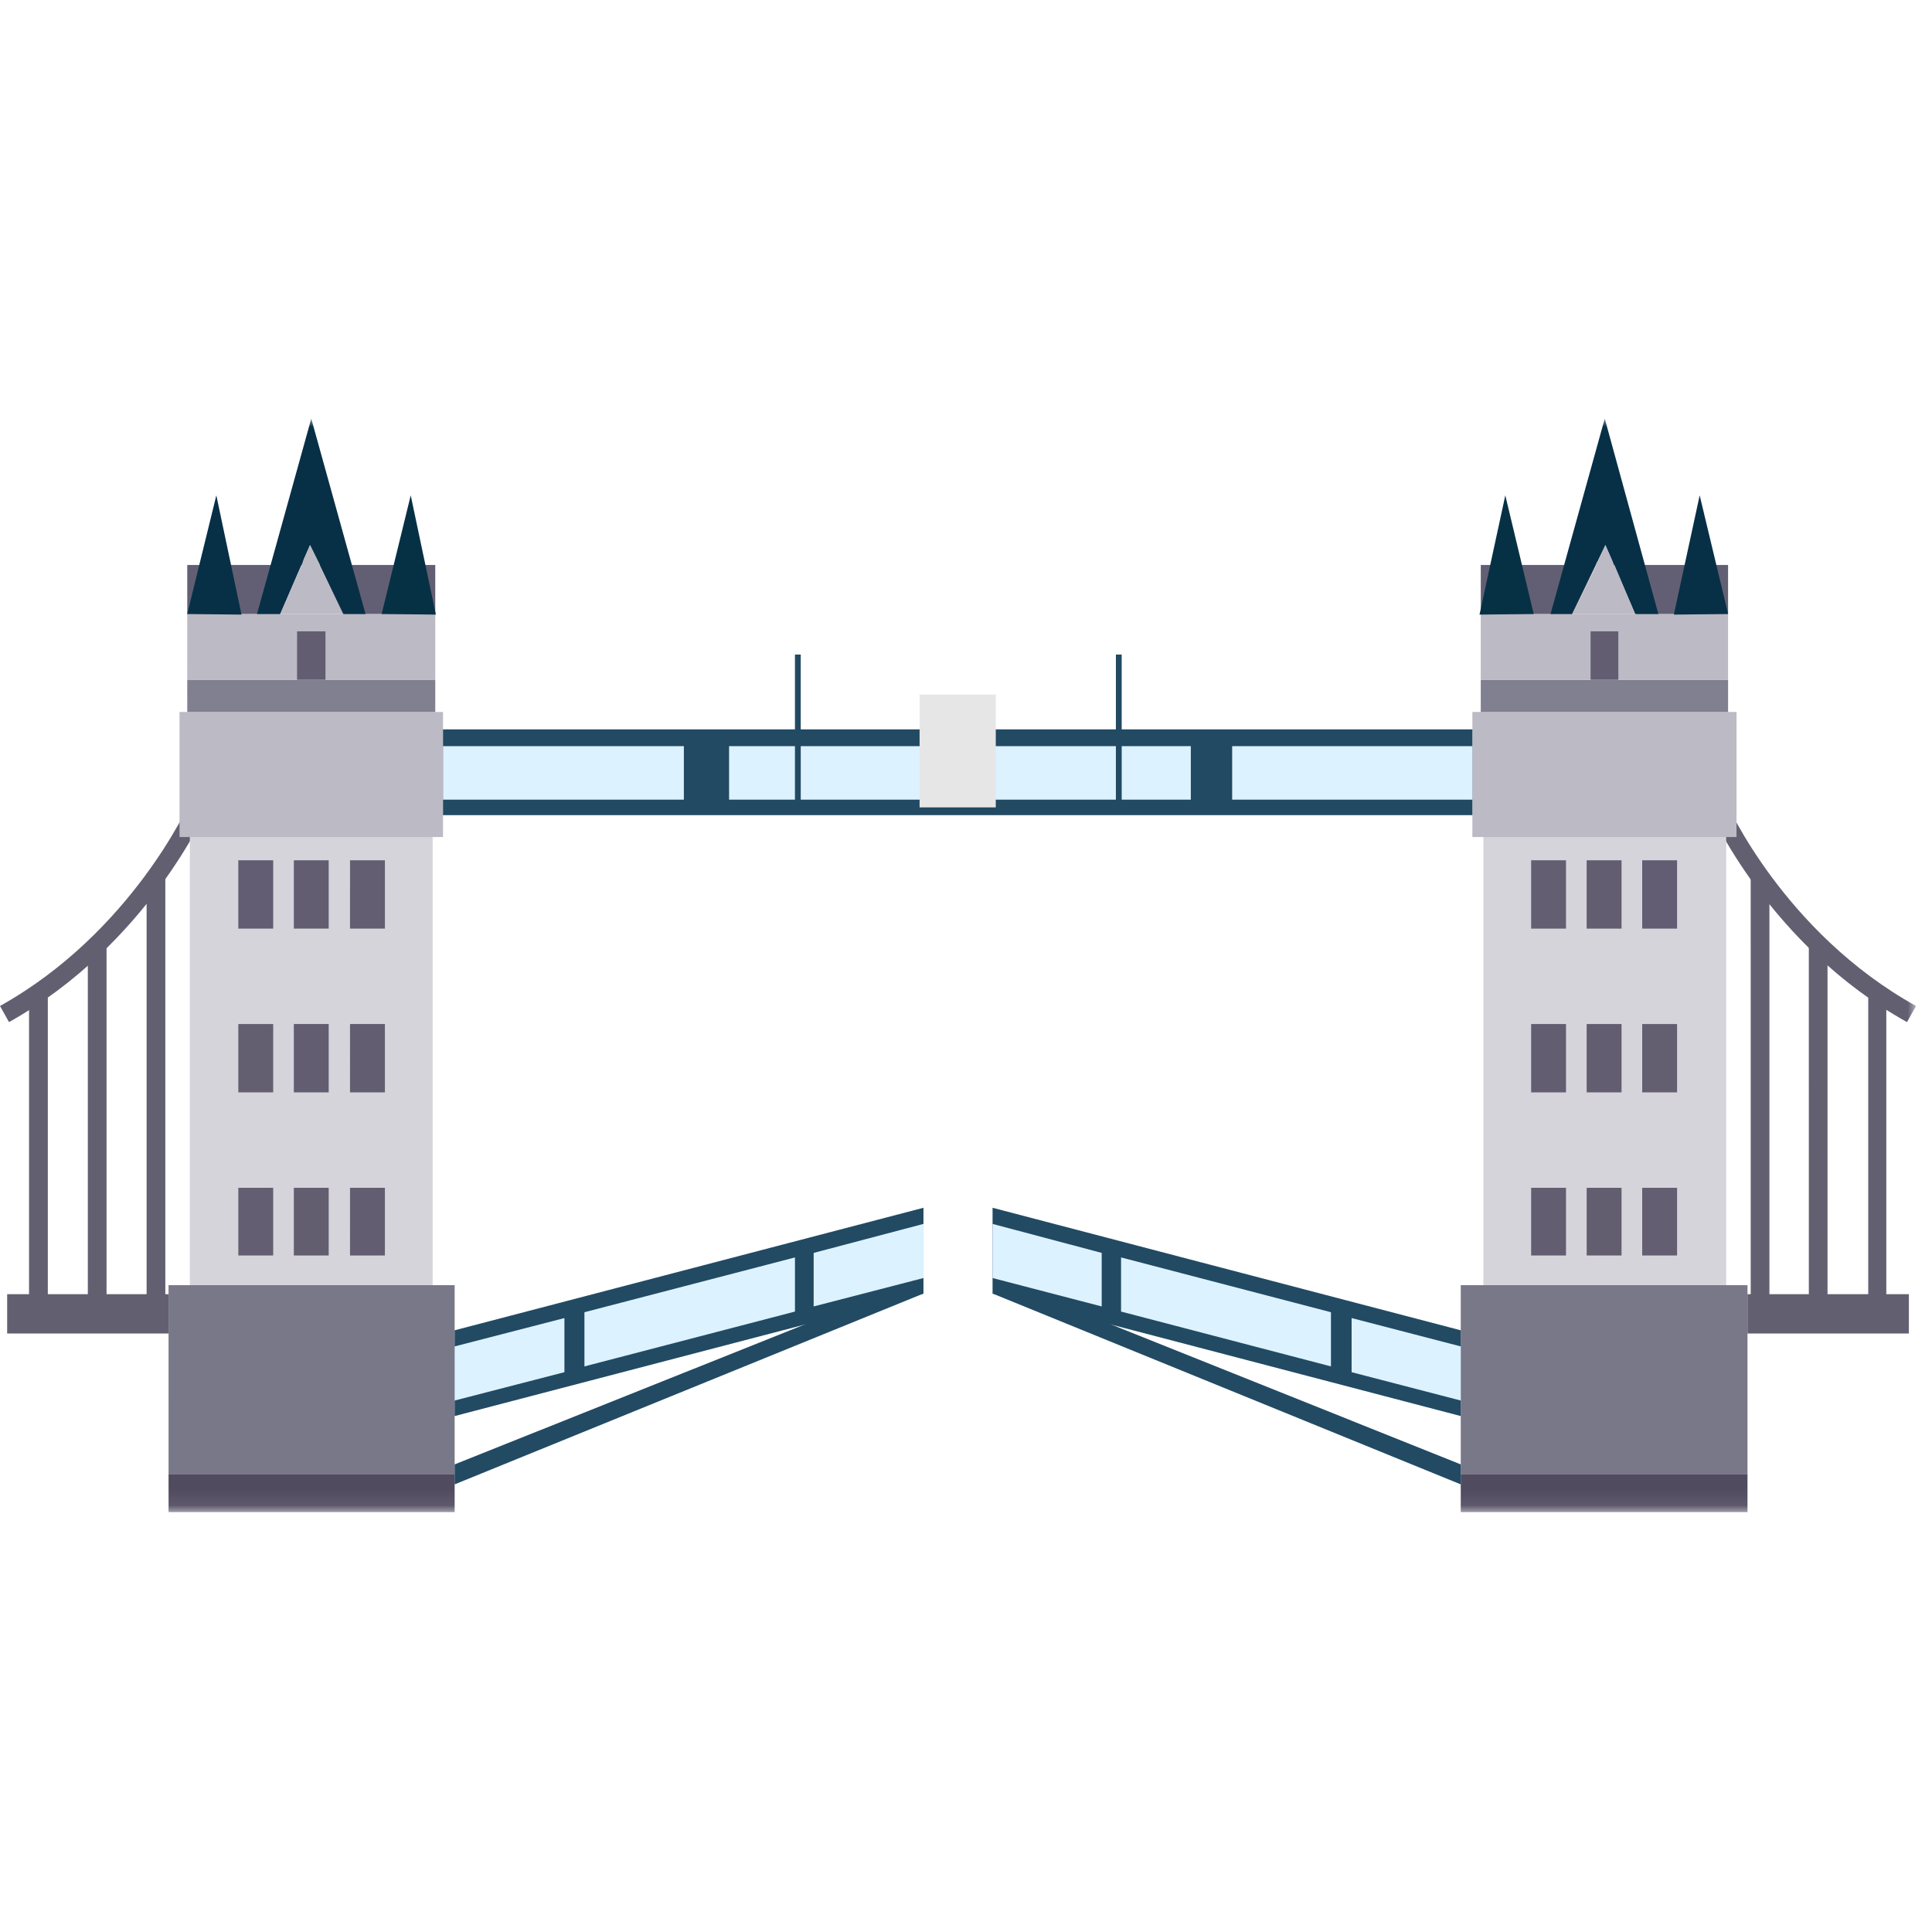 <svg width="120" height="120" viewBox="0 0 120 120" xmlns="http://www.w3.org/2000/svg" xmlns:xlink="http://www.w3.org/1999/xlink"><defs><path id="a" d="M0 67.92h119.008V0H0z"/></defs><g transform="translate(0 26)" fill="none" fill-rule="evenodd"><path d="M12.835 24.269c0 .04-3.689 8.408-12.275 13.216L0 36.483c8.182-4.565 11.753-12.577 11.753-12.577l1.082.363z" fill="#625F70"/><mask id="b" fill="#fff"><use xlink:href="#a"/></mask><path fill="#D5D4DA" mask="url(#b)" d="M11.792 53.824h15.08V23.907h-15.08z"/><path fill="#BCBAC5" mask="url(#b)" d="M11.15 25.99h16.367v-7.768H11.15z"/><path fill="#818090" mask="url(#b)" d="M11.631 18.222h15.404v-2.003H11.63z"/><path fill="#BCBAC5" mask="url(#b)" d="M11.631 16.22h15.404v-4.084H11.63z"/><path fill="#625F74" mask="url(#b)" d="M11.631 9.091h7.14l.642-2.124.442 2.124h7.18v3.044h-5.737L19.255 7.85l-1.888 4.285h-5.736z"/><path fill="#625D73" mask="url(#b)" d="M14.802 31.678h2.167v-4.245h-2.167z"/><path fill="#625D71" mask="url(#b)" d="M18.25 31.678h2.166v-4.245h-2.165z"/><path fill="#635E72" mask="url(#b)" d="M21.74 31.678h2.167v-4.245h-2.166z"/><path fill="#635F70" mask="url(#b)" d="M14.802 41.849h2.167v-4.245h-2.167z"/><path fill="#625D71" mask="url(#b)" d="M18.25 41.849h2.166v-4.245h-2.165zm3.49 0h2.167v-4.245h-2.166z"/><path fill="#635E72" mask="url(#b)" d="M14.802 51.98h2.167v-4.203h-2.167z"/><path fill="#625E6F" mask="url(#b)" d="M18.25 51.98h2.166v-4.203h-2.165z"/><path fill="#625D71" mask="url(#b)" d="M21.74 51.98h2.167v-4.203h-2.166z"/><path fill="#797888" mask="url(#b)" d="M10.47 65.556h17.769V53.824h-17.77z"/><path fill="#504B5F" mask="url(#b)" d="M10.47 67.92h17.769v-2.364h-17.77z"/><path fill="#625D71" mask="url(#b)" d="M18.452 16.22h1.764v-3.006h-1.764z"/><path fill="#073046" mask="url(#b)" d="M13.437 4.767l-1.806 7.369 3.37.038z"/><path fill="#063144" mask="url(#b)" d="M25.511 4.767l-1.805 7.369 3.368.038z"/><path fill="#073046" mask="url(#b)" d="M19.333 0l-3.37 12.136h1.445l1.847-4.287 2.083 4.287h1.365z"/><path fill="#625F70" mask="url(#b)" d="M.443 56.827H10.47v-2.442H.443zm1.361-2.442H2.97v-18.42H1.804zm3.651 0h1.163V32.439H5.455zm3.651 0h1.162v-25.95H9.106z"/><path d="M17.407 12.136H21.3l-1.443-3.044v-.04l-.601-1.203-.403.921-.08.322h-.04l-1.325 3.044zm2.449-3.044v-.04.04z" fill="#BCBAC5" mask="url(#b)"/><path d="M106.172 24.269c0 .04 3.65 8.408 12.275 13.216l.56-1.002c-8.22-4.565-11.752-12.577-11.752-12.577l-1.083.363z" fill="#625F70" mask="url(#b)"/><path fill="#D5D4DA" mask="url(#b)" d="M92.135 53.824h15.081V23.907h-15.08z"/><path fill="#BCBAC5" mask="url(#b)" d="M91.452 25.99h16.406v-7.768H91.452z"/><path fill="#818090" mask="url(#b)" d="M91.973 18.222h15.361v-2.003H91.973z"/><path fill="#BCBAC5" mask="url(#b)" d="M91.973 16.22h15.361v-4.084H91.973z"/><path fill="#625F74" mask="url(#b)" d="M107.334 9.091h-7.097l-.682-2.124-.401 2.124h-7.18v3.044h5.694l2.046-4.285 1.926 4.285h5.694z"/><path fill="#625D73" mask="url(#b)" d="M102 31.678h2.166v-4.245H102z"/><path fill="#625D71" mask="url(#b)" d="M98.55 31.678h2.167v-4.245H98.55z"/><path fill="#635E72" mask="url(#b)" d="M95.102 31.678h2.165v-4.245h-2.165z"/><path fill="#635F70" mask="url(#b)" d="M102 41.849h2.166v-4.245H102z"/><path fill="#625D71" mask="url(#b)" d="M98.55 41.849h2.167v-4.245H98.55zm-3.448 0h2.165v-4.245h-2.165z"/><path fill="#635E72" mask="url(#b)" d="M102 51.98h2.166v-4.203H102z"/><path fill="#625E6F" mask="url(#b)" d="M98.55 51.98h2.167v-4.203H98.55z"/><path fill="#625D71" mask="url(#b)" d="M95.102 51.98h2.165v-4.203h-2.165z"/><path fill="#797888" mask="url(#b)" d="M90.73 65.556h17.81V53.824H90.73z"/><path fill="#504B5F" mask="url(#b)" d="M90.73 67.92h17.81v-2.364H90.73z"/><path fill="#625D71" mask="url(#b)" d="M98.794 16.22h1.723v-3.006h-1.723z"/><path fill="#073046" mask="url(#b)" d="M105.57 4.767l1.765 7.369-3.368.038z"/><path fill="#063144" mask="url(#b)" d="M93.497 4.767l1.765 7.369-3.367.038z"/><path fill="#073046" mask="url(#b)" d="M99.674 0l3.329 12.136h-1.441l-1.848-4.287-2.085 4.287h-1.323z"/><path fill="#625F70" mask="url(#b)" d="M108.54 56.827h10.026v-2.442H108.54zm7.5-2.442h1.122v-18.42h-1.122zm-3.69 0h1.161V32.439h-1.162zm-3.61 0h1.162v-25.95h-1.163z"/><path d="M101.562 12.136h-3.894l1.485-3.044h-.039l.039-.04.561-1.203.403.921.12.322h.04l1.285 3.044zm-2.409-3.044v-.04.04z" fill="#BCBAC5" mask="url(#b)"/><path fill="#224A63" mask="url(#b)" d="M27.516 24.63h63.936v-5.328H27.516z"/><path fill="#DCF2FF" mask="url(#b)" d="M27.516 23.668h14.96v-3.323h-14.96zm49.016 0h14.92v-3.323h-14.92zm-31.248 0h28.68v-3.323h-28.68z"/><path fill="#E6E6E6" mask="url(#b)" d="M57.117 24.148h4.733V17.14h-4.733z"/><path fill="#224A63" mask="url(#b)" d="M49.376 24.148h.36v-9.492h-.36zm19.934 0h.361v-9.492h-.36zM28.238 56.627l29.12-7.61v5.327l-29.12 7.61z"/><path fill="#DCF2FF" mask="url(#b)" d="M28.238 57.628l6.819-1.761v3.362l-6.819 1.761zm22.3-5.808l6.82-1.801v3.362l-6.82 1.764zM36.3 55.505l13.077-3.404v3.363L36.3 58.87z"/><path fill="#224A63" mask="url(#b)" d="M57.358 54.344l-29.12 11.853v-1.241l28.559-11.414zm33.372 2.283l-29.08-7.61v5.327l29.08 7.61z"/><path fill="#DCF2FF" mask="url(#b)" d="M90.73 57.628l-6.779-1.761v3.362l6.779 1.761zM68.428 51.82l-6.778-1.801v3.362l6.778 1.764zm14.24 3.685l-13.037-3.404v3.363l13.037 3.406z"/><path fill="#224A63" mask="url(#b)" d="M61.65 54.344l29.08 11.853v-1.241L62.211 53.542z"/></g></svg>